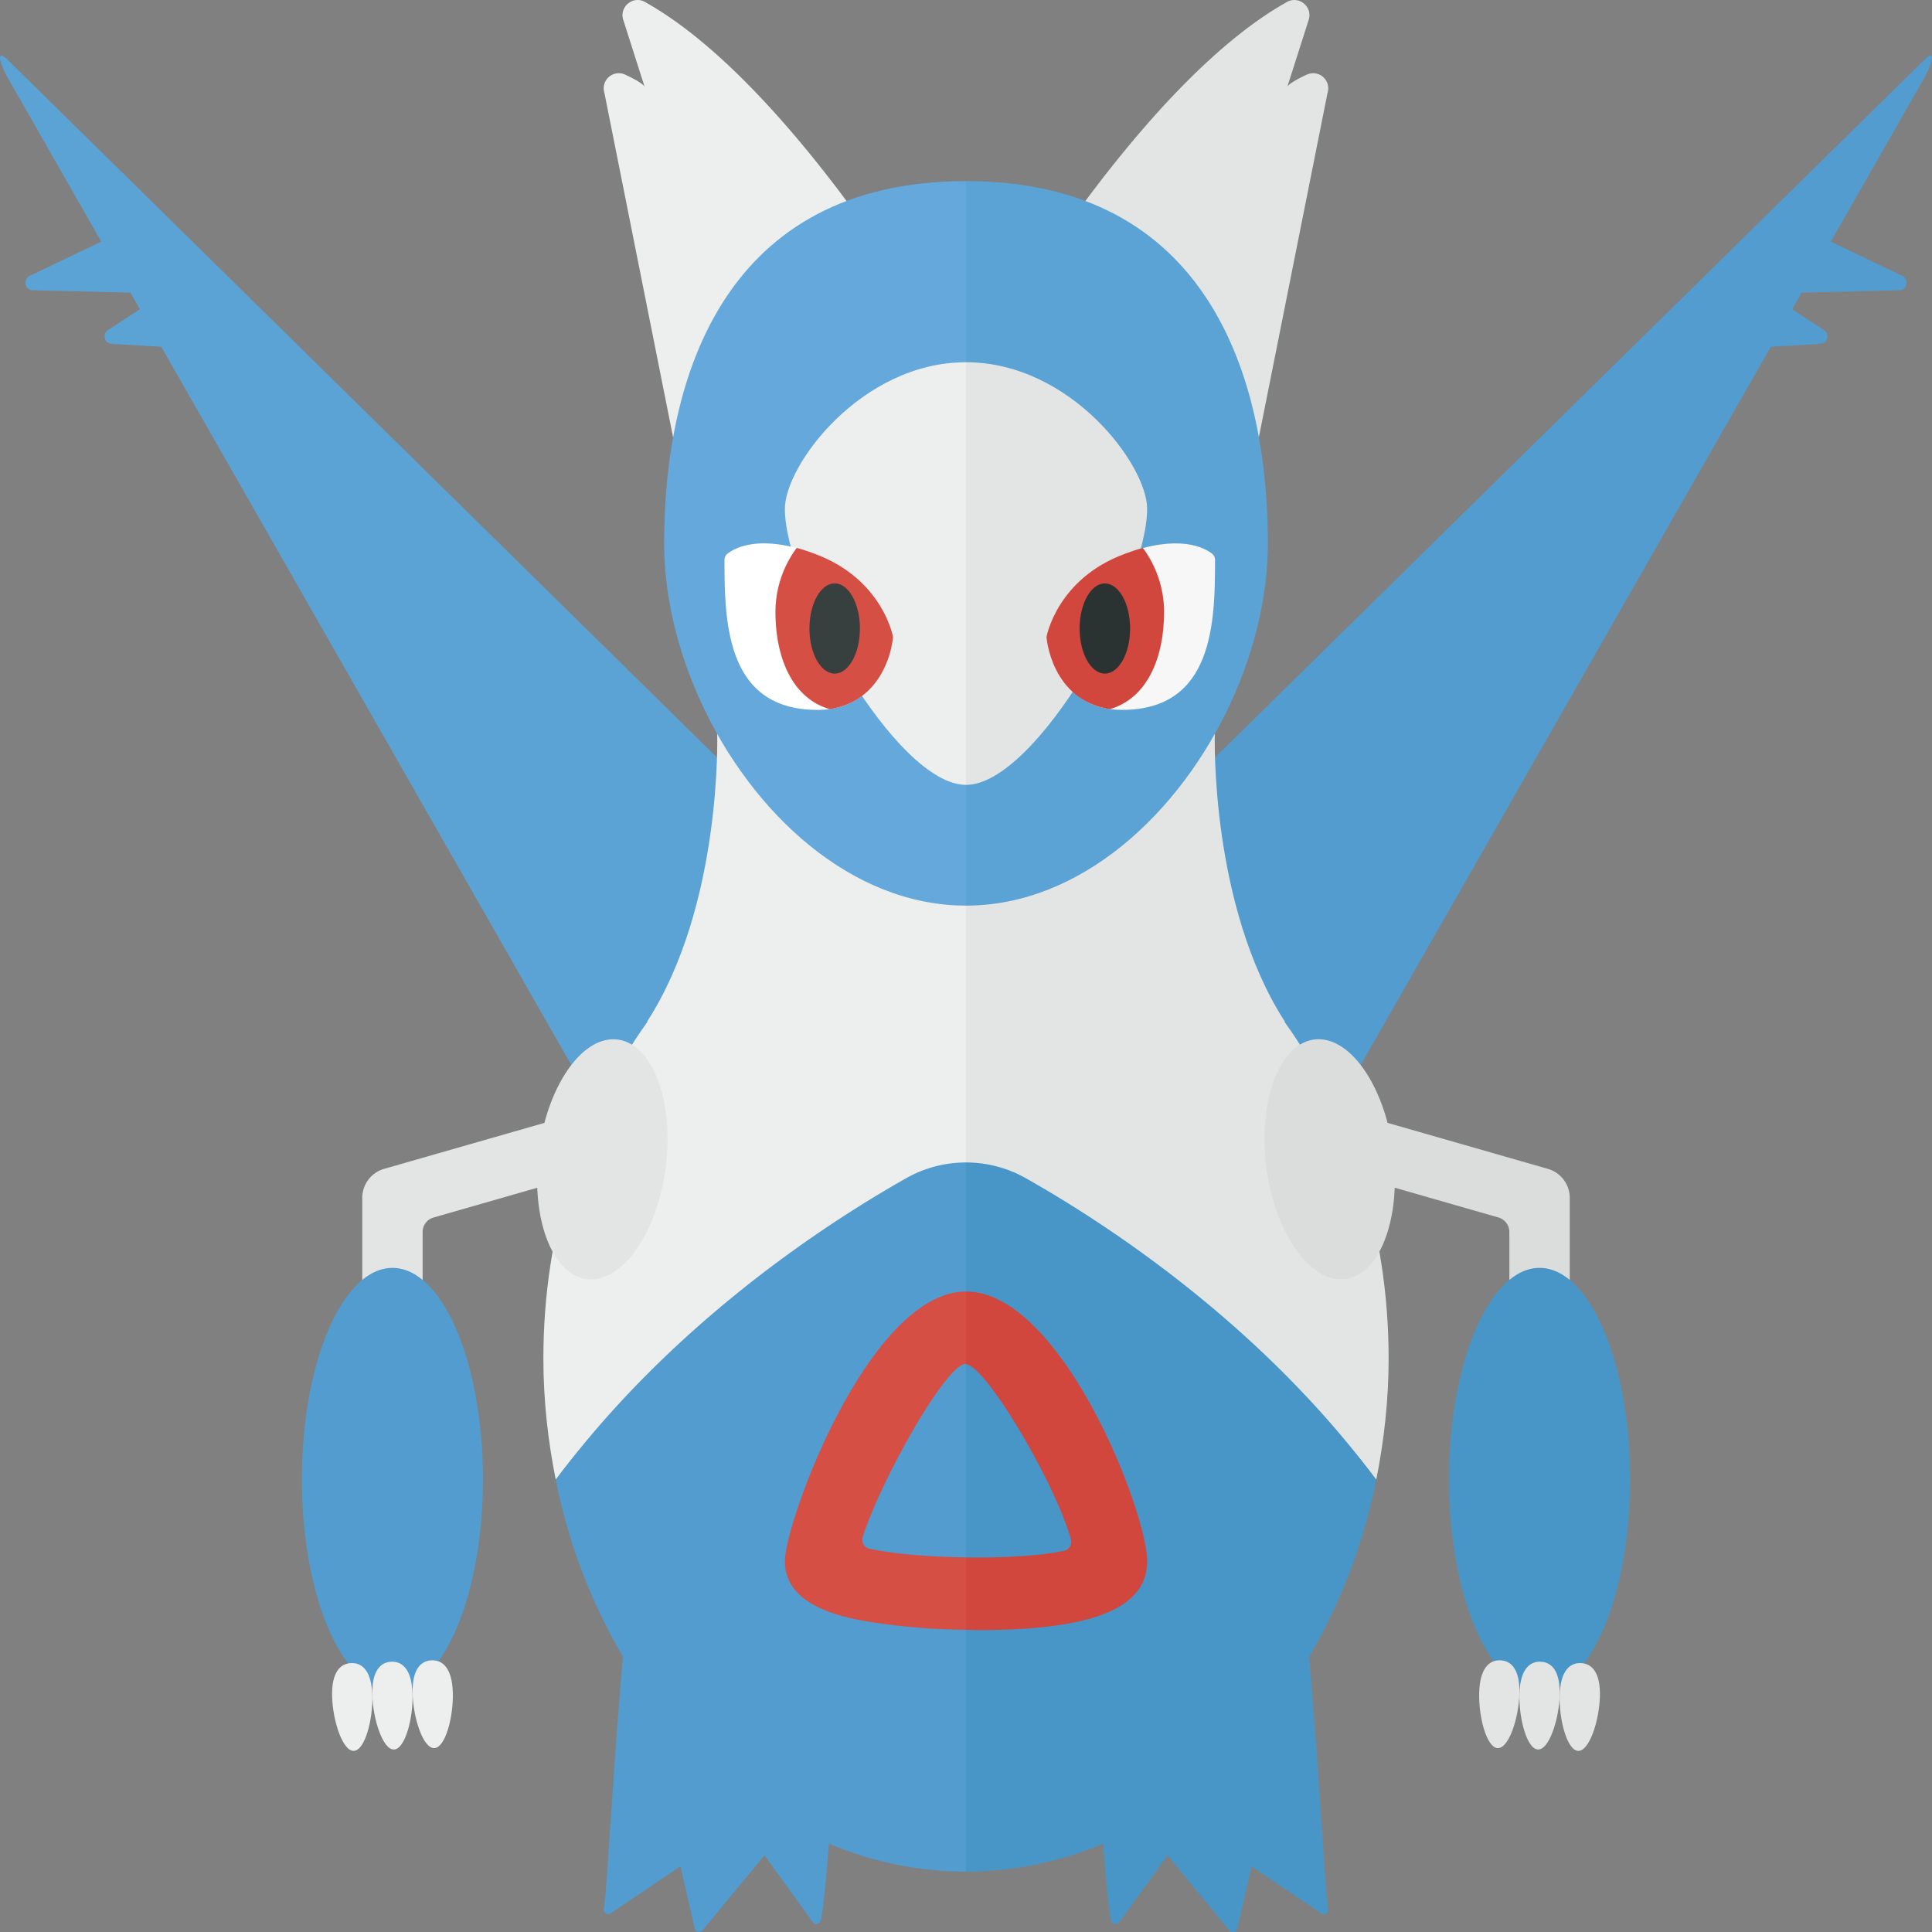 <svg xmlns="http://www.w3.org/2000/svg" width="32" height="32"><rect width="100%" height="100%" fill="#808080" stroke="none"/><path fill="#5CA3D5" d="M16.702 17.293L.131.995c-.205-.205-.141.045 0 .298l1.546 2.709-1.185.568c-.118.057-.08.234.051.238l1.617.039.157.276-.527.343a.125.125 0 00.061.23l.82.047 9.46 16.57 4.571-5.02z"/><path fill="#529CCF" d="M31.869.995L15.298 17.293l4.572 5.02 9.46-16.57.82-.047c.12-.007.162-.164.061-.229l-.527-.344.157-.276 1.617-.039c.131-.003.169-.181.051-.238l-1.185-.568 1.546-2.709c.14-.254.204-.503-.001-.298z"/><path fill="#EDEEEE" d="M11.879 12.155s.087 2.836-1.162 4.768h.008C9.654 18.417 9 20.364 9 22.5c0 .693.076 1.364.205 2.009C11.962 20.806 16 21 16 21v-9.375l-4.121.53z"/><path fill="#E3E5E5" d="M21.275 16.924h.008c-1.248-1.933-1.162-4.768-1.162-4.768L16 11.625V21s4.038-.194 6.795 3.509c.129-.645.205-1.316.205-2.009 0-2.136-.654-4.083-1.725-5.576z"/><path fill="#4896C8" d="M22.795 24.509c-1.908-2.563-4.43-4.217-5.802-4.993a2.012 2.012 0 00-.993-.262V31c.796 0 1.559-.165 2.271-.462.052.662.1 1.143.134 1.275a.075.075 0 00.134.024l.799-1.106 1.024 1.242c.04.048.118.03.132-.031l.235-1.029 1.153.778c.056.037.129-.01.117-.075-.054-.289-.145-2.24-.317-4.173a9.427 9.427 0 001.113-2.934z"/><path fill="#529CCF" d="M16 19.254c-.342 0-.684.087-.993.262-1.372.776-3.893 2.43-5.802 4.993a9.387 9.387 0 001.113 2.932c-.171 1.933-.263 3.884-.317 4.173a.075.075 0 00.117.075l1.153-.778.235 1.029c.014.061.092.08.132.031l1.024-1.242.799 1.106a.075.075 0 00.134-.024c.034-.132.083-.613.134-1.275A5.84 5.84 0 0016 31V19.254z"/><path fill="#EDEEEE" d="M14.693 4.265c-.151-.181-2.047-3.138-4.012-4.233-.197-.11-.427.082-.358.297l.353 1.105s-.033-.066-.322-.198a.25.25 0 00-.343.303l1.564 7.843 3.118-5.117z"/><path fill="#E3E5E5" d="M17.306 4.265c.151-.181 2.047-3.138 4.012-4.233.197-.11.427.082.358.297l-.353 1.105s.033-.066.322-.198a.25.25 0 01.343.303l-1.564 7.843-3.118-5.117z"/><path fill="#65A9DC" d="M11 9c0 .868.222 1.784.611 2.631C12.46 13.478 14.107 15 16 15V3c-4 0-5 3.239-5 6z"/><path fill="#5CA3D5" d="M16 3v12c1.893 0 3.54-1.522 4.389-3.369C20.778 10.783 21 9.868 21 9c0-2.761-1-6-5-6z"/><path fill="none" d="M14 7.797v2.832c.485.485 1.129.948 2 1.311V7.03c-.198 0-.393.039-.578.117-.416.175-.909.396-1.422.65z"/><path fill="#DADDDC" d="M25.638 19.36l-2.655-.762c-.226-.852-.721-1.444-1.216-1.38-.58.076-.935 1.025-.792 2.12.143 1.095.73 1.922 1.31 1.846.469-.061.785-.695.816-1.512l1.718.493c.107.032.181.13.181.241v1.742h1v-2.307a.501.501 0 00-.362-.481z"/><path fill="#E3E5E5" d="M10.233 17.219c-.494-.065-.99.527-1.216 1.38l-2.655.761a.501.501 0 00-.362.481v2.307h1v-1.742c0-.112.074-.21.181-.24l1.718-.493c.031.817.347 1.451.816 1.512.58.076 1.167-.751 1.31-1.846.143-1.095-.212-2.044-.792-2.12z"/><path fill="#EDEEEE" d="M13 8.426C13 9.718 14.84 13 16 13V6c-1.733 0-3 1.703-3 2.426z"/><path fill="#E3E5E5" d="M19 8.426C19 7.703 17.733 6 16 6v7c1.16 0 3-3.282 3-4.574z"/><path fill="#FFF" d="M12.049 9.171A.126.126 0 0012 9.27c0 1.039.026 2.488 1.542 2.488 1.125 0 1.25-1.208 1.25-1.208s-.167-.958-1.292-1.375c-.897-.332-1.317-.108-1.451-.004z"/><path fill="#D64F45" d="M13.5 9.175a2.891 2.891 0 00-.304-.1 1.785 1.785 0 00-.352 1.059c0 .755.274 1.43.899 1.612.976-.153 1.049-1.195 1.049-1.195s-.167-.959-1.292-1.376z"/><ellipse fill="#373F3F" cx="13.825" cy="10.41" rx=".418" ry=".747"/><path fill="#F7F7F7" d="M20.076 9.171c.031.024.049.06.049.099 0 1.039-.026 2.488-1.542 2.488-1.125 0-1.25-1.208-1.25-1.208s.167-.958 1.292-1.375c.897-.332 1.317-.108 1.451-.004z"/><path fill="#D1473D" d="M18.625 9.175c.119-.044.202-.074.304-.1.213.283.352.661.352 1.059 0 .755-.274 1.43-.899 1.612-.976-.153-1.049-1.195-1.049-1.195s.167-.959 1.292-1.376z"/><ellipse fill="#2B3332" cx="18.3" cy="10.41" rx=".418" ry=".747"/><path fill="none" d="M14.289 25.457a.15.15 0 00.109.193c.389.088.997.137 1.602.145v-3.2c-.002 0-.006-.005-.008-.005-.318.001-1.395 1.907-1.703 2.867z"/><path fill="#D64F45" d="M14.398 25.65a.15.15 0 01-.109-.193c.308-.96 1.385-2.866 1.703-2.866.002 0 .006.004.008.005v-1.204c-1.604.002-3 3.817-3 4.468 0 .738.95.919 1.309.987a10.5 10.5 0 001.691.146v-1.198c-.605-.008-1.213-.057-1.602-.145z"/><path fill="#D1473D" d="M19 25.859c0-.823-1.42-4.467-2.999-4.467H16v1.204c.327.025 1.468 1.945 1.738 2.902a.15.15 0 01-.111.187c-.375.084-1 .119-1.627.111v1.198c.063-.001.122.006.185.006C18.106 27 19 26.637 19 25.859z"/><ellipse fill="#4896C8" cx="25.5" cy="24.5" rx="1.5" ry="3.5"/><g fill="#E3E5E5"><path d="M24.849 27.5c.184.006.329.155.317.557-.012.402-.175.904-.359.897-.184-.006-.319-.519-.307-.92.012-.401.165-.54.349-.534zm1.333.046c.184.006.329.155.317.557s-.175.903-.359.897c-.184-.006-.319-.519-.307-.92.012-.402.165-.541.349-.534z"/><path d="M25.516 27.523c.184.006.329.155.317.557-.012.402-.175.904-.359.897-.184-.006-.319-.519-.307-.92.011-.402.165-.54.349-.534z"/></g><ellipse fill="#529CCF" cx="6.5" cy="24.5" rx="1.5" ry="3.5"/><g fill="#EDEEEE"><path d="M7.151 27.5c-.184.006-.329.155-.317.557s.175.904.359.897c.184-.006.319-.519.307-.92-.012-.401-.165-.54-.349-.534zm-1.333.046c-.184.006-.329.155-.317.557.011.401.175.903.359.897.184-.006.319-.519.307-.92s-.165-.541-.349-.534z"/><path d="M6.484 27.523c-.184.006-.329.155-.317.557s.175.904.359.897c.184-.006.319-.519.307-.92s-.165-.54-.349-.534z"/></g></svg>